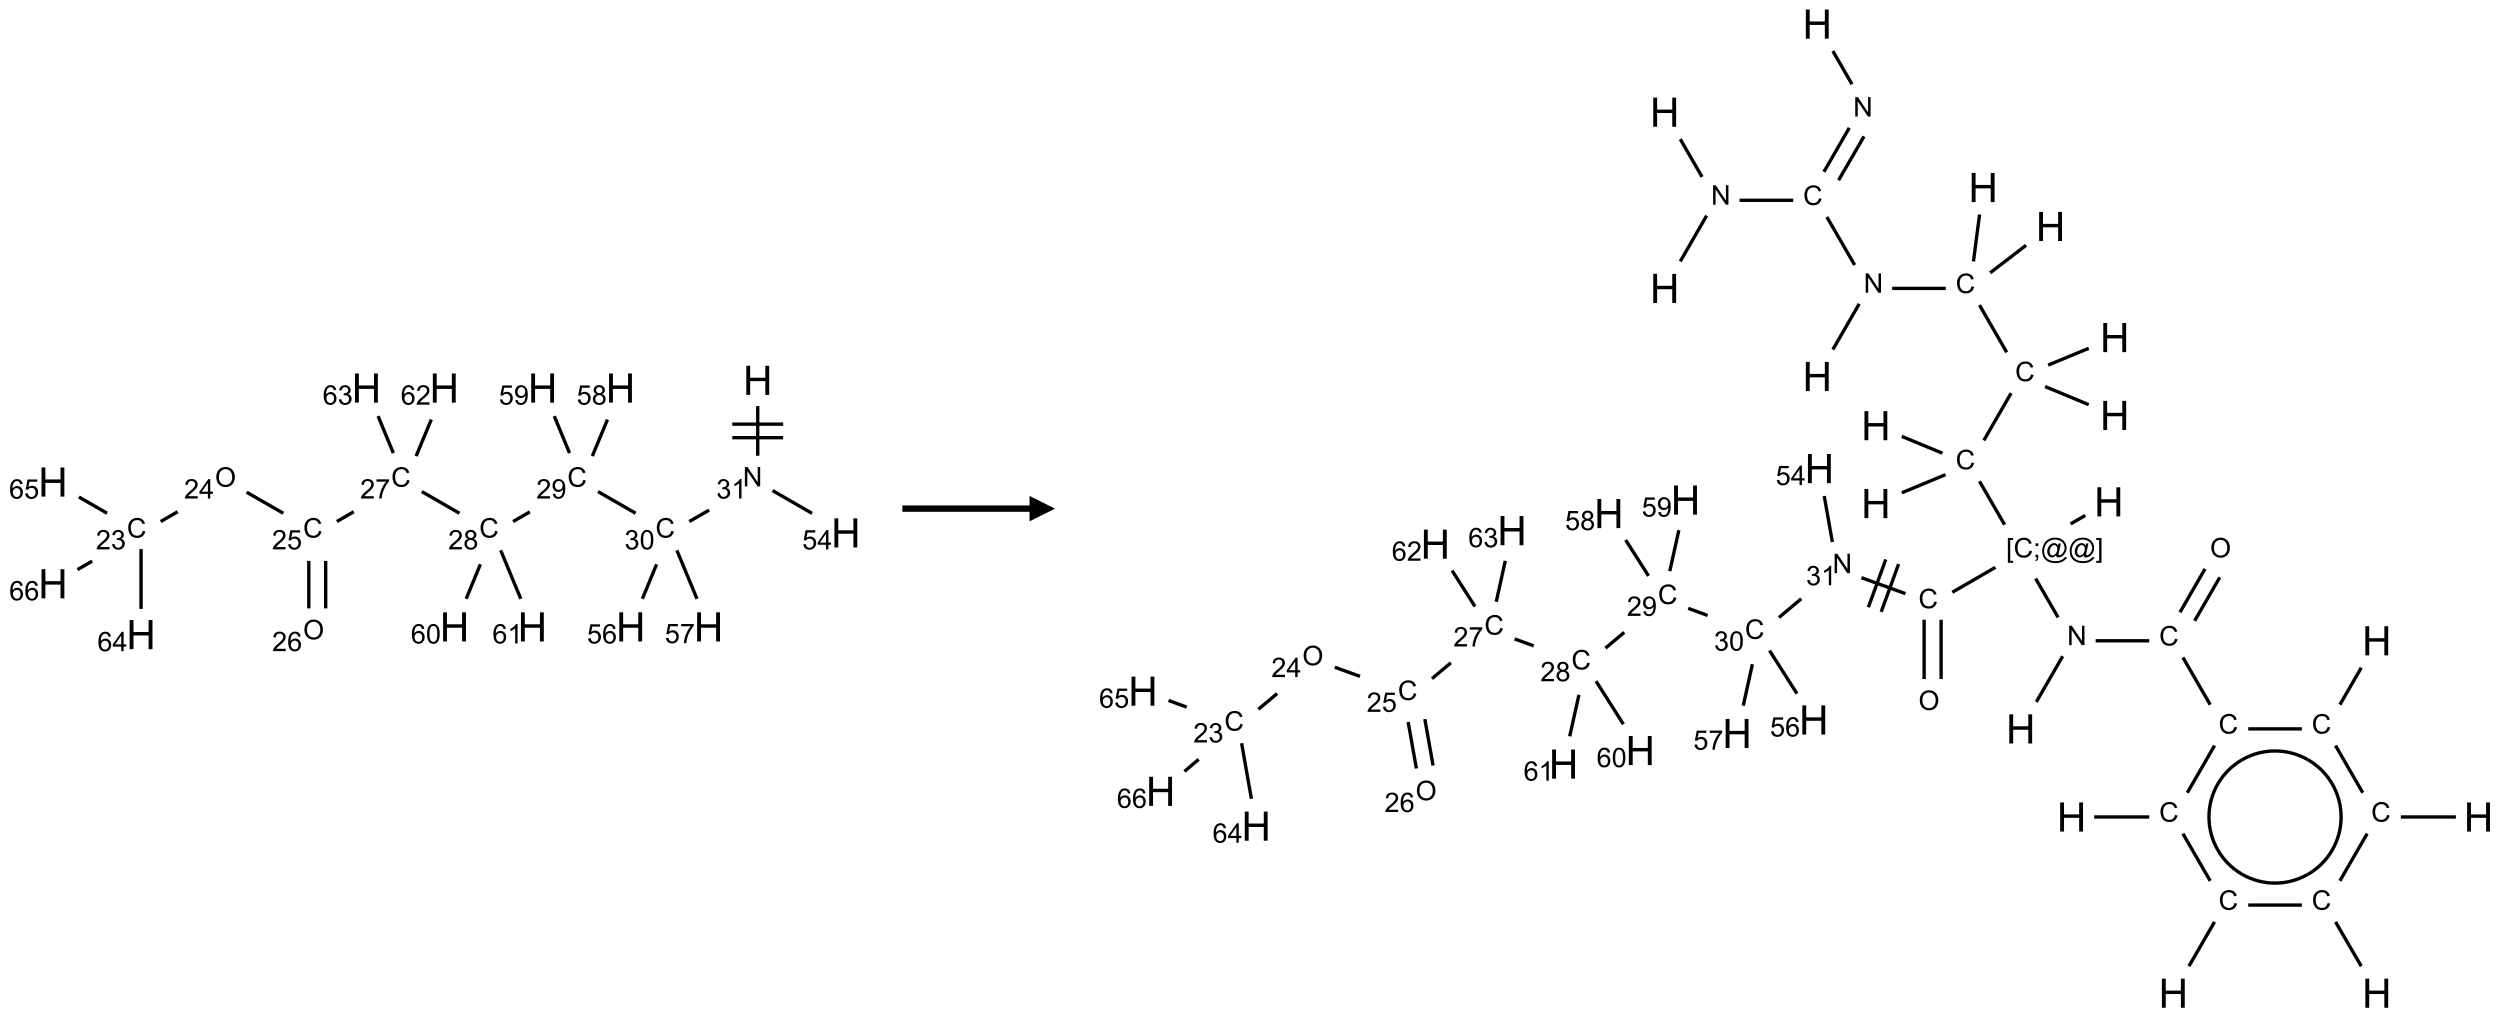 <?xml version="1.0" encoding="UTF-8"?>
<svg xmlns="http://www.w3.org/2000/svg" xmlns:xlink="http://www.w3.org/1999/xlink" width="983" height="400" viewBox="0 0 983 400">
<defs>
<g>
<g id="glyph-0-0">
<path d="M 2 0 L 2 -10 L 10 -10 L 10 0 Z M 2.25 -0.25 L 9.75 -0.25 L 9.75 -9.75 L 2.25 -9.75 Z M 2.25 -0.25 "/>
</g>
<g id="glyph-0-1">
<path d="M 1.281 0 L 1.281 -11.453 L 2.797 -11.453 L 2.797 -6.75 L 8.75 -6.75 L 8.75 -11.453 L 10.266 -11.453 L 10.266 0 L 8.75 0 L 8.75 -5.398 L 2.797 -5.398 L 2.797 0 Z M 1.281 0 "/>
</g>
<g id="glyph-1-0">
<path d="M 1.332 0 L 1.332 -6.668 L 6.668 -6.668 L 6.668 0 Z M 1.5 -0.168 L 6.5 -0.168 L 6.5 -6.5 L 1.5 -6.5 Z M 1.5 -0.168 "/>
</g>
<g id="glyph-1-1">
<path d="M 0.812 0 L 0.812 -7.637 L 1.848 -7.637 L 5.859 -1.641 L 5.859 -7.637 L 6.828 -7.637 L 6.828 0 L 5.793 0 L 1.781 -6 L 1.781 0 Z M 0.812 0 "/>
</g>
<g id="glyph-1-2">
<path d="M 0.449 -2.016 L 1.387 -2.141 C 1.492 -1.609 1.676 -1.227 1.934 -0.992 C 2.191 -0.758 2.508 -0.641 2.879 -0.641 C 3.32 -0.641 3.695 -0.793 3.996 -1.098 C 4.301 -1.402 4.453 -1.781 4.453 -2.234 C 4.453 -2.664 4.312 -3.02 4.031 -3.301 C 3.75 -3.578 3.391 -3.719 2.957 -3.719 C 2.781 -3.719 2.562 -3.684 2.297 -3.613 L 2.402 -4.438 C 2.465 -4.43 2.516 -4.426 2.551 -4.426 C 2.949 -4.426 3.312 -4.531 3.629 -4.738 C 3.949 -4.949 4.109 -5.27 4.109 -5.703 C 4.109 -6.047 3.992 -6.332 3.762 -6.559 C 3.527 -6.785 3.227 -6.895 2.859 -6.895 C 2.496 -6.895 2.191 -6.781 1.949 -6.551 C 1.707 -6.324 1.547 -5.98 1.48 -5.52 L 0.543 -5.688 C 0.656 -6.316 0.918 -6.805 1.324 -7.148 C 1.73 -7.492 2.234 -7.668 2.84 -7.668 C 3.254 -7.668 3.641 -7.578 3.988 -7.398 C 4.34 -7.219 4.609 -6.977 4.793 -6.668 C 4.98 -6.359 5.074 -6.031 5.074 -5.684 C 5.074 -5.352 4.984 -5.051 4.809 -4.781 C 4.629 -4.512 4.367 -4.297 4.02 -4.137 C 4.473 -4.031 4.824 -3.816 5.074 -3.488 C 5.324 -3.16 5.449 -2.75 5.449 -2.254 C 5.449 -1.59 5.203 -1.023 4.719 -0.559 C 4.234 -0.098 3.617 0.137 2.875 0.137 C 2.203 0.137 1.648 -0.062 1.207 -0.465 C 0.762 -0.863 0.512 -1.379 0.449 -2.016 Z M 0.449 -2.016 "/>
</g>
<g id="glyph-1-3">
<path d="M 3.973 0 L 3.035 0 L 3.035 -5.973 C 2.809 -5.758 2.516 -5.543 2.148 -5.328 C 1.781 -5.113 1.453 -4.953 1.16 -4.844 L 1.16 -5.75 C 1.684 -5.996 2.145 -6.297 2.535 -6.645 C 2.93 -6.996 3.207 -7.336 3.371 -7.668 L 3.973 -7.668 Z M 3.973 0 "/>
</g>
<g id="glyph-1-4">
<path d="M 6.27 -2.676 L 7.281 -2.422 C 7.07 -1.594 6.688 -0.961 6.137 -0.523 C 5.586 -0.086 4.914 0.129 4.121 0.129 C 3.297 0.129 2.629 -0.039 2.113 -0.371 C 1.598 -0.707 1.203 -1.191 0.934 -1.828 C 0.664 -2.465 0.531 -3.145 0.531 -3.875 C 0.531 -4.672 0.684 -5.363 0.988 -5.957 C 1.293 -6.547 1.723 -6.996 2.285 -7.305 C 2.844 -7.613 3.461 -7.766 4.137 -7.766 C 4.898 -7.766 5.543 -7.57 6.062 -7.184 C 6.582 -6.793 6.945 -6.246 7.152 -5.543 L 6.156 -5.309 C 5.98 -5.863 5.723 -6.266 5.387 -6.52 C 5.051 -6.773 4.625 -6.902 4.113 -6.902 C 3.527 -6.902 3.039 -6.762 2.645 -6.48 C 2.25 -6.199 1.973 -5.82 1.812 -5.348 C 1.652 -4.871 1.574 -4.383 1.574 -3.879 C 1.574 -3.23 1.668 -2.664 1.855 -2.18 C 2.047 -1.695 2.34 -1.332 2.738 -1.094 C 3.137 -0.855 3.57 -0.734 4.035 -0.734 C 4.602 -0.734 5.082 -0.898 5.473 -1.223 C 5.867 -1.551 6.133 -2.035 6.27 -2.676 Z M 6.27 -2.676 "/>
</g>
<g id="glyph-1-5">
<path d="M 0.441 -3.766 C 0.441 -4.668 0.535 -5.395 0.723 -5.945 C 0.906 -6.496 1.184 -6.922 1.551 -7.219 C 1.918 -7.516 2.375 -7.668 2.934 -7.668 C 3.344 -7.668 3.703 -7.586 4.012 -7.418 C 4.32 -7.254 4.574 -7.016 4.777 -6.707 C 4.977 -6.395 5.137 -6.016 5.25 -5.57 C 5.363 -5.125 5.422 -4.523 5.422 -3.766 C 5.422 -2.871 5.328 -2.148 5.145 -1.598 C 4.961 -1.047 4.688 -0.621 4.32 -0.32 C 3.953 -0.02 3.492 0.129 2.934 0.129 C 2.195 0.129 1.617 -0.133 1.199 -0.66 C 0.695 -1.297 0.441 -2.332 0.441 -3.766 Z M 1.406 -3.766 C 1.406 -2.512 1.555 -1.68 1.848 -1.262 C 2.141 -0.848 2.5 -0.641 2.934 -0.641 C 3.363 -0.641 3.727 -0.848 4.02 -1.266 C 4.312 -1.684 4.457 -2.516 4.457 -3.766 C 4.457 -5.023 4.312 -5.859 4.02 -6.27 C 3.727 -6.684 3.359 -6.891 2.922 -6.891 C 2.492 -6.891 2.148 -6.707 1.891 -6.344 C 1.566 -5.879 1.406 -5.02 1.406 -3.766 Z M 1.406 -3.766 "/>
</g>
<g id="glyph-1-6">
<path d="M 5.371 -0.902 L 5.371 0 L 0.324 0 C 0.316 -0.227 0.352 -0.441 0.434 -0.652 C 0.562 -0.996 0.766 -1.332 1.051 -1.668 C 1.332 -2 1.742 -2.387 2.277 -2.824 C 3.105 -3.504 3.668 -4.043 3.957 -4.441 C 4.25 -4.84 4.395 -5.215 4.395 -5.566 C 4.395 -5.938 4.262 -6.254 3.996 -6.508 C 3.73 -6.762 3.387 -6.891 2.957 -6.891 C 2.508 -6.891 2.145 -6.754 1.875 -6.484 C 1.605 -6.215 1.469 -5.84 1.465 -5.359 L 0.5 -5.457 C 0.566 -6.176 0.812 -6.727 1.246 -7.102 C 1.676 -7.477 2.254 -7.668 2.98 -7.668 C 3.711 -7.668 4.293 -7.465 4.719 -7.059 C 5.145 -6.652 5.359 -6.148 5.359 -5.547 C 5.359 -5.242 5.297 -4.941 5.172 -4.645 C 5.047 -4.352 4.84 -4.039 4.551 -3.715 C 4.262 -3.387 3.777 -2.938 3.105 -2.371 C 2.543 -1.898 2.18 -1.578 2.02 -1.41 C 1.859 -1.242 1.73 -1.07 1.625 -0.902 Z M 5.371 -0.902 "/>
</g>
<g id="glyph-1-7">
<path d="M 0.582 -1.766 L 1.484 -1.848 C 1.562 -1.426 1.707 -1.117 1.922 -0.926 C 2.137 -0.734 2.414 -0.641 2.75 -0.641 C 3.039 -0.641 3.289 -0.707 3.508 -0.84 C 3.727 -0.973 3.902 -1.148 4.043 -1.367 C 4.18 -1.586 4.297 -1.887 4.391 -2.262 C 4.484 -2.637 4.531 -3.016 4.531 -3.406 C 4.531 -3.449 4.531 -3.512 4.527 -3.594 C 4.34 -3.297 4.082 -3.055 3.758 -2.867 C 3.434 -2.68 3.082 -2.59 2.703 -2.59 C 2.07 -2.59 1.535 -2.816 1.098 -3.277 C 0.66 -3.734 0.441 -4.34 0.441 -5.09 C 0.441 -5.863 0.672 -6.484 1.129 -6.957 C 1.586 -7.43 2.156 -7.668 2.844 -7.668 C 3.34 -7.668 3.793 -7.531 4.207 -7.266 C 4.617 -7 4.93 -6.617 5.145 -6.121 C 5.355 -5.629 5.465 -4.91 5.465 -3.973 C 5.465 -2.996 5.359 -2.223 5.145 -1.645 C 4.934 -1.066 4.617 -0.625 4.199 -0.324 C 3.781 -0.02 3.293 0.129 2.73 0.129 C 2.133 0.129 1.645 -0.035 1.266 -0.367 C 0.887 -0.699 0.66 -1.164 0.582 -1.766 Z M 4.422 -5.137 C 4.422 -5.676 4.277 -6.102 3.992 -6.418 C 3.707 -6.734 3.359 -6.891 2.957 -6.891 C 2.543 -6.891 2.18 -6.719 1.871 -6.379 C 1.562 -6.039 1.406 -5.598 1.406 -5.059 C 1.406 -4.57 1.555 -4.176 1.848 -3.871 C 2.141 -3.566 2.5 -3.418 2.934 -3.418 C 3.367 -3.418 3.723 -3.57 4.004 -3.871 C 4.281 -4.176 4.422 -4.598 4.422 -5.137 Z M 4.422 -5.137 "/>
</g>
<g id="glyph-1-8">
<path d="M 1.887 -4.141 C 1.496 -4.281 1.207 -4.484 1.02 -4.75 C 0.832 -5.016 0.738 -5.328 0.738 -5.699 C 0.738 -6.254 0.938 -6.719 1.34 -7.098 C 1.738 -7.477 2.27 -7.668 2.934 -7.668 C 3.598 -7.668 4.137 -7.473 4.543 -7.086 C 4.949 -6.699 5.152 -6.227 5.152 -5.672 C 5.152 -5.316 5.059 -5.008 4.871 -4.746 C 4.688 -4.484 4.406 -4.281 4.027 -4.141 C 4.496 -3.988 4.852 -3.742 5.098 -3.402 C 5.34 -3.062 5.465 -2.656 5.465 -2.184 C 5.465 -1.531 5.234 -0.98 4.77 -0.535 C 4.309 -0.09 3.703 0.129 2.949 0.129 C 2.195 0.129 1.586 -0.094 1.125 -0.539 C 0.664 -0.984 0.434 -1.543 0.434 -2.207 C 0.434 -2.703 0.559 -3.121 0.809 -3.457 C 1.062 -3.793 1.422 -4.02 1.887 -4.141 Z M 1.699 -5.73 C 1.699 -5.367 1.812 -5.074 2.047 -4.844 C 2.281 -4.613 2.582 -4.5 2.953 -4.5 C 3.312 -4.5 3.609 -4.613 3.84 -4.84 C 4.07 -5.066 4.188 -5.348 4.188 -5.676 C 4.188 -6.02 4.07 -6.309 3.832 -6.543 C 3.594 -6.777 3.297 -6.895 2.941 -6.895 C 2.586 -6.895 2.289 -6.781 2.051 -6.551 C 1.816 -6.324 1.699 -6.047 1.699 -5.73 Z M 1.395 -2.203 C 1.395 -1.938 1.461 -1.676 1.586 -1.426 C 1.711 -1.176 1.902 -0.984 2.152 -0.848 C 2.402 -0.711 2.672 -0.641 2.957 -0.641 C 3.406 -0.641 3.777 -0.785 4.066 -1.074 C 4.359 -1.363 4.504 -1.727 4.504 -2.172 C 4.504 -2.625 4.355 -2.996 4.055 -3.293 C 3.754 -3.586 3.379 -3.734 2.926 -3.734 C 2.484 -3.734 2.121 -3.59 1.832 -3.297 C 1.543 -3.004 1.395 -2.641 1.395 -2.203 Z M 1.395 -2.203 "/>
</g>
<g id="glyph-1-9">
<path d="M 0.504 -6.637 L 0.504 -7.535 L 5.449 -7.535 L 5.449 -6.809 C 4.961 -6.289 4.48 -5.602 4.004 -4.746 C 3.527 -3.887 3.156 -3.004 2.895 -2.098 C 2.707 -1.461 2.59 -0.762 2.535 0 L 1.574 0 C 1.582 -0.602 1.703 -1.328 1.926 -2.176 C 2.152 -3.027 2.477 -3.848 2.898 -4.637 C 3.32 -5.426 3.77 -6.094 4.246 -6.637 Z M 0.504 -6.637 "/>
</g>
<g id="glyph-1-10">
<path d="M 0.441 -2 L 1.426 -2.082 C 1.5 -1.605 1.668 -1.242 1.934 -1.004 C 2.199 -0.762 2.52 -0.641 2.895 -0.641 C 3.348 -0.641 3.73 -0.812 4.043 -1.152 C 4.355 -1.492 4.512 -1.941 4.512 -2.504 C 4.512 -3.039 4.359 -3.461 4.059 -3.77 C 3.758 -4.078 3.367 -4.234 2.879 -4.234 C 2.578 -4.234 2.305 -4.164 2.062 -4.027 C 1.82 -3.891 1.629 -3.715 1.488 -3.496 L 0.609 -3.609 L 1.348 -7.531 L 5.145 -7.531 L 5.145 -6.637 L 2.098 -6.637 L 1.688 -4.582 C 2.145 -4.902 2.625 -5.062 3.129 -5.062 C 3.797 -5.062 4.359 -4.832 4.816 -4.371 C 5.277 -3.91 5.504 -3.312 5.504 -2.59 C 5.504 -1.898 5.305 -1.301 4.902 -0.797 C 4.41 -0.18 3.742 0.129 2.895 0.129 C 2.199 0.129 1.633 -0.062 1.195 -0.453 C 0.758 -0.844 0.504 -1.359 0.441 -2 Z M 0.441 -2 "/>
</g>
<g id="glyph-1-11">
<path d="M 0.516 -3.719 C 0.516 -4.984 0.855 -5.977 1.535 -6.695 C 2.215 -7.414 3.094 -7.77 4.172 -7.77 C 4.875 -7.77 5.512 -7.602 6.078 -7.266 C 6.645 -6.93 7.074 -6.461 7.371 -5.855 C 7.668 -5.254 7.816 -4.57 7.816 -3.809 C 7.816 -3.035 7.66 -2.34 7.348 -1.73 C 7.035 -1.117 6.594 -0.656 6.02 -0.34 C 5.449 -0.027 4.828 0.129 4.168 0.129 C 3.449 0.129 2.805 -0.043 2.238 -0.391 C 1.672 -0.738 1.246 -1.211 0.953 -1.812 C 0.66 -2.414 0.516 -3.047 0.516 -3.719 Z M 1.559 -3.703 C 1.559 -2.781 1.805 -2.059 2.301 -1.527 C 2.793 -1 3.414 -0.734 4.16 -0.734 C 4.922 -0.734 5.547 -1 6.039 -1.535 C 6.531 -2.07 6.777 -2.828 6.777 -3.812 C 6.777 -4.434 6.672 -4.977 6.461 -5.441 C 6.25 -5.902 5.945 -6.262 5.539 -6.52 C 5.133 -6.773 4.68 -6.902 4.176 -6.902 C 3.461 -6.902 2.848 -6.656 2.332 -6.164 C 1.816 -5.672 1.559 -4.852 1.559 -3.703 Z M 1.559 -3.703 "/>
</g>
<g id="glyph-1-12">
<path d="M 3.449 0 L 3.449 -1.828 L 0.137 -1.828 L 0.137 -2.688 L 3.621 -7.637 L 4.387 -7.637 L 4.387 -2.688 L 5.418 -2.688 L 5.418 -1.828 L 4.387 -1.828 L 4.387 0 Z M 3.449 -2.688 L 3.449 -6.129 L 1.059 -2.688 Z M 3.449 -2.688 "/>
</g>
<g id="glyph-1-13">
<path d="M 5.309 -5.766 L 4.375 -5.691 C 4.293 -6.059 4.172 -6.328 4.02 -6.496 C 3.766 -6.762 3.453 -6.895 3.082 -6.895 C 2.785 -6.895 2.523 -6.812 2.297 -6.645 C 2 -6.43 1.77 -6.117 1.598 -5.703 C 1.43 -5.289 1.34 -4.703 1.332 -3.938 C 1.559 -4.281 1.836 -4.535 2.16 -4.703 C 2.488 -4.871 2.828 -4.953 3.188 -4.953 C 3.812 -4.953 4.344 -4.723 4.785 -4.262 C 5.223 -3.801 5.441 -3.207 5.441 -2.48 C 5.441 -2 5.34 -1.555 5.133 -1.145 C 4.926 -0.73 4.641 -0.418 4.281 -0.199 C 3.922 0.02 3.512 0.129 3.051 0.129 C 2.27 0.129 1.633 -0.156 1.141 -0.73 C 0.648 -1.305 0.402 -2.254 0.402 -3.574 C 0.402 -5.051 0.672 -6.121 1.219 -6.793 C 1.695 -7.375 2.336 -7.668 3.141 -7.668 C 3.742 -7.668 4.234 -7.5 4.617 -7.16 C 5 -6.824 5.23 -6.359 5.309 -5.766 Z M 1.48 -2.473 C 1.48 -2.152 1.547 -1.844 1.684 -1.547 C 1.82 -1.25 2.016 -1.027 2.262 -0.871 C 2.508 -0.719 2.766 -0.641 3.035 -0.641 C 3.434 -0.641 3.773 -0.801 4.059 -1.121 C 4.344 -1.441 4.484 -1.875 4.484 -2.422 C 4.484 -2.949 4.344 -3.367 4.062 -3.668 C 3.781 -3.973 3.426 -4.125 3 -4.125 C 2.578 -4.125 2.219 -3.973 1.922 -3.668 C 1.625 -3.363 1.48 -2.969 1.48 -2.473 Z M 1.48 -2.473 "/>
</g>
<g id="glyph-1-14">
<path d="M 0.723 2.121 L 0.723 -7.637 L 2.793 -7.637 L 2.793 -6.859 L 1.66 -6.859 L 1.66 1.344 L 2.793 1.344 L 2.793 2.121 Z M 0.723 2.121 "/>
</g>
<g id="glyph-1-15">
<path d="M 0.949 -4.465 L 0.949 -5.531 L 2.016 -5.531 L 2.016 -4.465 Z M 0.949 0 L 0.949 -1.066 L 2.016 -1.066 L 2.016 0 C 2.016 0.391 1.945 0.711 1.809 0.949 C 1.668 1.191 1.449 1.379 1.145 1.512 L 0.887 1.109 C 1.082 1.023 1.23 0.895 1.324 0.727 C 1.418 0.559 1.469 0.316 1.48 0 Z M 0.949 0 "/>
</g>
<g id="glyph-1-16">
<path d="M 6.047 -0.848 C 5.82 -0.59 5.57 -0.379 5.289 -0.223 C 5.008 -0.062 4.73 0.016 4.449 0.016 C 4.141 0.016 3.84 -0.074 3.547 -0.254 C 3.254 -0.434 3.02 -0.715 2.836 -1.09 C 2.652 -1.465 2.562 -1.875 2.562 -2.324 C 2.562 -2.875 2.703 -3.43 2.988 -3.98 C 3.27 -4.535 3.621 -4.953 4.043 -5.23 C 4.461 -5.508 4.871 -5.645 5.266 -5.645 C 5.566 -5.645 5.855 -5.566 6.129 -5.41 C 6.402 -5.25 6.641 -5.012 6.84 -4.688 L 7.016 -5.496 L 7.949 -5.496 L 7.199 -2 C 7.094 -1.516 7.043 -1.246 7.043 -1.191 C 7.043 -1.098 7.078 -1.02 7.148 -0.949 C 7.219 -0.883 7.305 -0.848 7.406 -0.848 C 7.59 -0.848 7.832 -0.953 8.129 -1.168 C 8.527 -1.445 8.84 -1.816 9.07 -2.285 C 9.301 -2.75 9.418 -3.234 9.418 -3.73 C 9.418 -4.309 9.27 -4.852 8.973 -5.355 C 8.676 -5.859 8.23 -6.262 7.645 -6.562 C 7.055 -6.863 6.406 -7.016 5.691 -7.016 C 4.879 -7.016 4.137 -6.824 3.465 -6.445 C 2.793 -6.066 2.273 -5.52 1.902 -4.809 C 1.535 -4.098 1.348 -3.34 1.348 -2.527 C 1.348 -1.676 1.535 -0.941 1.902 -0.328 C 2.273 0.285 2.809 0.742 3.508 1.035 C 4.207 1.328 4.984 1.473 5.832 1.473 C 6.742 1.473 7.504 1.32 8.121 1.016 C 8.734 0.711 9.195 0.34 9.5 -0.098 L 10.441 -0.098 C 10.266 0.266 9.961 0.637 9.531 1.016 C 9.102 1.395 8.59 1.695 7.996 1.914 C 7.402 2.133 6.688 2.246 5.848 2.246 C 5.078 2.246 4.367 2.145 3.715 1.949 C 3.066 1.75 2.512 1.453 2.051 1.055 C 1.594 0.656 1.25 0.199 1.016 -0.316 C 0.723 -0.973 0.578 -1.684 0.578 -2.441 C 0.578 -3.289 0.75 -4.098 1.098 -4.863 C 1.523 -5.805 2.125 -6.527 2.902 -7.027 C 3.684 -7.527 4.629 -7.777 5.738 -7.777 C 6.602 -7.777 7.375 -7.602 8.059 -7.246 C 8.746 -6.895 9.285 -6.371 9.684 -5.672 C 10.02 -5.07 10.188 -4.418 10.188 -3.715 C 10.188 -2.707 9.832 -1.812 9.125 -1.031 C 8.492 -0.328 7.801 0.02 7.051 0.02 C 6.812 0.02 6.617 -0.016 6.473 -0.09 C 6.324 -0.16 6.215 -0.266 6.145 -0.402 C 6.102 -0.488 6.066 -0.637 6.047 -0.848 Z M 3.527 -2.262 C 3.527 -1.785 3.641 -1.414 3.863 -1.152 C 4.09 -0.887 4.348 -0.754 4.641 -0.754 C 4.836 -0.754 5.039 -0.812 5.254 -0.93 C 5.469 -1.047 5.676 -1.219 5.871 -1.449 C 6.066 -1.676 6.23 -1.969 6.355 -2.32 C 6.48 -2.672 6.543 -3.027 6.543 -3.379 C 6.543 -3.852 6.426 -4.219 6.191 -4.48 C 5.957 -4.738 5.672 -4.871 5.332 -4.871 C 5.109 -4.871 4.902 -4.812 4.707 -4.699 C 4.512 -4.586 4.32 -4.406 4.137 -4.156 C 3.953 -3.906 3.805 -3.602 3.691 -3.246 C 3.582 -2.887 3.527 -2.559 3.527 -2.262 Z M 3.527 -2.262 "/>
</g>
<g id="glyph-1-17">
<path d="M 2.27 2.121 L 0.203 2.121 L 0.203 1.344 L 1.332 1.344 L 1.332 -6.859 L 0.203 -6.859 L 0.203 -7.637 L 2.27 -7.637 Z M 2.27 2.121 "/>
</g>
</g>
</defs>
<path fill="none" stroke-width="0.033" stroke-linecap="butt" stroke-linejoin="miter" stroke="rgb(0%, 0%, 0%)" stroke-opacity="1" stroke-miterlimit="10" d="M 6.928 0.253 L 6.928 0.742 " transform="matrix(40, 0, 0, 40, 20.818, 149.539)"/>
<path fill="none" stroke-width="0.033" stroke-linecap="butt" stroke-linejoin="miter" stroke="rgb(0%, 0%, 0%)" stroke-opacity="1" stroke-miterlimit="10" d="M 6.678 0.564 L 7.178 0.564 " transform="matrix(40, 0, 0, 40, 20.818, 149.539)"/>
<path fill="none" stroke-width="0.033" stroke-linecap="butt" stroke-linejoin="miter" stroke="rgb(0%, 0%, 0%)" stroke-opacity="1" stroke-miterlimit="10" d="M 6.678 0.431 L 7.178 0.431 " transform="matrix(40, 0, 0, 40, 20.818, 149.539)"/>
<path fill="none" stroke-width="0.033" stroke-linecap="butt" stroke-linejoin="miter" stroke="rgb(0%, 0%, 0%)" stroke-opacity="1" stroke-miterlimit="10" d="M 6.45 1.276 L 6.255 1.388 " transform="matrix(40, 0, 0, 40, 20.818, 149.539)"/>
<path fill="none" stroke-width="0.033" stroke-linecap="butt" stroke-linejoin="miter" stroke="rgb(0%, 0%, 0%)" stroke-opacity="1" stroke-miterlimit="10" d="M 5.728 1.307 L 5.358 1.094 " transform="matrix(40, 0, 0, 40, 20.818, 149.539)"/>
<path fill="none" stroke-width="0.033" stroke-linecap="butt" stroke-linejoin="miter" stroke="rgb(0%, 0%, 0%)" stroke-opacity="1" stroke-miterlimit="10" d="M 4.688 1.293 L 4.523 1.388 " transform="matrix(40, 0, 0, 40, 20.818, 149.539)"/>
<path fill="none" stroke-width="0.033" stroke-linecap="butt" stroke-linejoin="miter" stroke="rgb(0%, 0%, 0%)" stroke-opacity="1" stroke-miterlimit="10" d="M 3.996 1.307 L 3.626 1.094 " transform="matrix(40, 0, 0, 40, 20.818, 149.539)"/>
<path fill="none" stroke-width="0.033" stroke-linecap="butt" stroke-linejoin="miter" stroke="rgb(0%, 0%, 0%)" stroke-opacity="1" stroke-miterlimit="10" d="M 2.957 1.292 L 2.791 1.388 " transform="matrix(40, 0, 0, 40, 20.818, 149.539)"/>
<path fill="none" stroke-width="0.033" stroke-linecap="butt" stroke-linejoin="miter" stroke="rgb(0%, 0%, 0%)" stroke-opacity="1" stroke-miterlimit="10" d="M 2.264 1.307 L 1.904 1.1 " transform="matrix(40, 0, 0, 40, 20.818, 149.539)"/>
<path fill="none" stroke-width="0.033" stroke-linecap="butt" stroke-linejoin="miter" stroke="rgb(0%, 0%, 0%)" stroke-opacity="1" stroke-miterlimit="10" d="M 1.226 1.292 L 1.059 1.388 " transform="matrix(40, 0, 0, 40, 20.818, 149.539)"/>
<path fill="none" stroke-width="0.033" stroke-linecap="butt" stroke-linejoin="miter" stroke="rgb(0%, 0%, 0%)" stroke-opacity="1" stroke-miterlimit="10" d="M 0.866 1.659 L 0.866 2.247 " transform="matrix(40, 0, 0, 40, 20.818, 149.539)"/>
<path fill="none" stroke-width="0.033" stroke-linecap="butt" stroke-linejoin="miter" stroke="rgb(0%, 0%, 0%)" stroke-opacity="1" stroke-miterlimit="10" d="M 0.532 1.307 L 0.255 1.147 " transform="matrix(40, 0, 0, 40, 20.818, 149.539)"/>
<path fill="none" stroke-width="0.033" stroke-linecap="butt" stroke-linejoin="miter" stroke="rgb(0%, 0%, 0%)" stroke-opacity="1" stroke-miterlimit="10" d="M 0.386 1.777 L 0.241 1.861 " transform="matrix(40, 0, 0, 40, 20.818, 149.539)"/>
<path fill="none" stroke-width="0.033" stroke-linecap="butt" stroke-linejoin="miter" stroke="rgb(0%, 0%, 0%)" stroke-opacity="1" stroke-miterlimit="10" d="M 2.515 1.775 L 2.515 2.242 " transform="matrix(40, 0, 0, 40, 20.818, 149.539)"/>
<path fill="none" stroke-width="0.033" stroke-linecap="butt" stroke-linejoin="miter" stroke="rgb(0%, 0%, 0%)" stroke-opacity="1" stroke-miterlimit="10" d="M 2.681 1.775 L 2.681 2.242 " transform="matrix(40, 0, 0, 40, 20.818, 149.539)"/>
<path fill="none" stroke-width="0.033" stroke-linecap="butt" stroke-linejoin="miter" stroke="rgb(0%, 0%, 0%)" stroke-opacity="1" stroke-miterlimit="10" d="M 3.57 0.745 L 3.719 0.386 " transform="matrix(40, 0, 0, 40, 20.818, 149.539)"/>
<path fill="none" stroke-width="0.033" stroke-linecap="butt" stroke-linejoin="miter" stroke="rgb(0%, 0%, 0%)" stroke-opacity="1" stroke-miterlimit="10" d="M 3.346 0.715 L 3.196 0.352 " transform="matrix(40, 0, 0, 40, 20.818, 149.539)"/>
<path fill="none" stroke-width="0.033" stroke-linecap="butt" stroke-linejoin="miter" stroke="rgb(0%, 0%, 0%)" stroke-opacity="1" stroke-miterlimit="10" d="M 4.202 1.808 L 4.062 2.148 " transform="matrix(40, 0, 0, 40, 20.818, 149.539)"/>
<path fill="none" stroke-width="0.033" stroke-linecap="butt" stroke-linejoin="miter" stroke="rgb(0%, 0%, 0%)" stroke-opacity="1" stroke-miterlimit="10" d="M 4.401 1.671 L 4.599 2.148 " transform="matrix(40, 0, 0, 40, 20.818, 149.539)"/>
<path fill="none" stroke-width="0.033" stroke-linecap="butt" stroke-linejoin="miter" stroke="rgb(0%, 0%, 0%)" stroke-opacity="1" stroke-miterlimit="10" d="M 5.302 0.745 L 5.451 0.386 " transform="matrix(40, 0, 0, 40, 20.818, 149.539)"/>
<path fill="none" stroke-width="0.033" stroke-linecap="butt" stroke-linejoin="miter" stroke="rgb(0%, 0%, 0%)" stroke-opacity="1" stroke-miterlimit="10" d="M 5.078 0.715 L 4.928 0.352 " transform="matrix(40, 0, 0, 40, 20.818, 149.539)"/>
<path fill="none" stroke-width="0.033" stroke-linecap="butt" stroke-linejoin="miter" stroke="rgb(0%, 0%, 0%)" stroke-opacity="1" stroke-miterlimit="10" d="M 5.934 1.809 L 5.794 2.148 " transform="matrix(40, 0, 0, 40, 20.818, 149.539)"/>
<path fill="none" stroke-width="0.033" stroke-linecap="butt" stroke-linejoin="miter" stroke="rgb(0%, 0%, 0%)" stroke-opacity="1" stroke-miterlimit="10" d="M 6.133 1.671 L 6.331 2.148 " transform="matrix(40, 0, 0, 40, 20.818, 149.539)"/>
<path fill="none" stroke-width="0.033" stroke-linecap="butt" stroke-linejoin="miter" stroke="rgb(0%, 0%, 0%)" stroke-opacity="1" stroke-miterlimit="10" d="M 7.074 1.084 L 7.462 1.308 " transform="matrix(40, 0, 0, 40, 20.818, 149.539)"/>
<g fill="rgb(0%, 0%, 0%)" fill-opacity="1">
<use xlink:href="#glyph-0-1" x="292.176" y="155.266"/>
</g>
<g fill="rgb(0%, 0%, 0%)" fill-opacity="1">
<use xlink:href="#glyph-1-1" x="292.074" y="191.25"/>
</g>
<g fill="rgb(0%, 0%, 0%)" fill-opacity="1">
<use xlink:href="#glyph-1-2" x="281.645" y="196.02"/>
<use xlink:href="#glyph-1-3" x="287.577" y="196.02"/>
</g>
<g fill="rgb(0%, 0%, 0%)" fill-opacity="1">
<use xlink:href="#glyph-1-4" x="257.711" y="211.383"/>
</g>
<g fill="rgb(0%, 0%, 0%)" fill-opacity="1">
<use xlink:href="#glyph-1-2" x="245.555" y="216.02"/>
<use xlink:href="#glyph-1-5" x="251.487" y="216.02"/>
</g>
<g fill="rgb(0%, 0%, 0%)" fill-opacity="1">
<use xlink:href="#glyph-1-4" x="223.07" y="191.383"/>
</g>
<g fill="rgb(0%, 0%, 0%)" fill-opacity="1">
<use xlink:href="#glyph-1-6" x="210.875" y="196.02"/>
<use xlink:href="#glyph-1-7" x="216.807" y="196.02"/>
</g>
<g fill="rgb(0%, 0%, 0%)" fill-opacity="1">
<use xlink:href="#glyph-1-4" x="188.43" y="211.383"/>
</g>
<g fill="rgb(0%, 0%, 0%)" fill-opacity="1">
<use xlink:href="#glyph-1-6" x="176.234" y="216.02"/>
<use xlink:href="#glyph-1-8" x="182.167" y="216.02"/>
</g>
<g fill="rgb(0%, 0%, 0%)" fill-opacity="1">
<use xlink:href="#glyph-1-4" x="153.789" y="191.383"/>
</g>
<g fill="rgb(0%, 0%, 0%)" fill-opacity="1">
<use xlink:href="#glyph-1-6" x="141.609" y="196.02"/>
<use xlink:href="#glyph-1-9" x="147.542" y="196.02"/>
</g>
<g fill="rgb(0%, 0%, 0%)" fill-opacity="1">
<use xlink:href="#glyph-1-4" x="119.148" y="211.383"/>
</g>
<g fill="rgb(0%, 0%, 0%)" fill-opacity="1">
<use xlink:href="#glyph-1-6" x="106.91" y="216.02"/>
<use xlink:href="#glyph-1-10" x="112.842" y="216.02"/>
</g>
<g fill="rgb(0%, 0%, 0%)" fill-opacity="1">
<use xlink:href="#glyph-1-11" x="84.523" y="191.387"/>
</g>
<g fill="rgb(0%, 0%, 0%)" fill-opacity="1">
<use xlink:href="#glyph-1-6" x="72.355" y="196.02"/>
<use xlink:href="#glyph-1-12" x="78.288" y="196.02"/>
</g>
<g fill="rgb(0%, 0%, 0%)" fill-opacity="1">
<use xlink:href="#glyph-1-4" x="49.867" y="211.383"/>
</g>
<g fill="rgb(0%, 0%, 0%)" fill-opacity="1">
<use xlink:href="#glyph-1-6" x="37.684" y="216.02"/>
<use xlink:href="#glyph-1-2" x="43.616" y="216.02"/>
</g>
<g fill="rgb(0%, 0%, 0%)" fill-opacity="1">
<use xlink:href="#glyph-0-1" x="49.688" y="255.266"/>
</g>
<g fill="rgb(0%, 0%, 0%)" fill-opacity="1">
<use xlink:href="#glyph-1-13" x="38.285" y="256.059"/>
<use xlink:href="#glyph-1-12" x="44.217" y="256.059"/>
</g>
<g fill="rgb(0%, 0%, 0%)" fill-opacity="1">
<use xlink:href="#glyph-0-1" x="15.047" y="195.266"/>
</g>
<g fill="rgb(0%, 0%, 0%)" fill-opacity="1">
<use xlink:href="#glyph-1-13" x="3.555" y="196.059"/>
<use xlink:href="#glyph-1-10" x="9.487" y="196.059"/>
</g>
<g fill="rgb(0%, 0%, 0%)" fill-opacity="1">
<use xlink:href="#glyph-0-1" x="15.047" y="235.266"/>
</g>
<g fill="rgb(0%, 0%, 0%)" fill-opacity="1">
<use xlink:href="#glyph-1-13" x="3.617" y="236.059"/>
<use xlink:href="#glyph-1-13" x="9.549" y="236.059"/>
</g>
<g fill="rgb(0%, 0%, 0%)" fill-opacity="1">
<use xlink:href="#glyph-1-11" x="119.164" y="251.387"/>
</g>
<g fill="rgb(0%, 0%, 0%)" fill-opacity="1">
<use xlink:href="#glyph-1-6" x="106.973" y="256.02"/>
<use xlink:href="#glyph-1-13" x="112.905" y="256.02"/>
</g>
<g fill="rgb(0%, 0%, 0%)" fill-opacity="1">
<use xlink:href="#glyph-0-1" x="168.918" y="158.312"/>
</g>
<g fill="rgb(0%, 0%, 0%)" fill-opacity="1">
<use xlink:href="#glyph-1-13" x="157.562" y="159.105"/>
<use xlink:href="#glyph-1-6" x="163.495" y="159.105"/>
</g>
<g fill="rgb(0%, 0%, 0%)" fill-opacity="1">
<use xlink:href="#glyph-0-1" x="138.301" y="158.312"/>
</g>
<g fill="rgb(0%, 0%, 0%)" fill-opacity="1">
<use xlink:href="#glyph-1-13" x="126.867" y="159.105"/>
<use xlink:href="#glyph-1-2" x="132.799" y="159.105"/>
</g>
<g fill="rgb(0%, 0%, 0%)" fill-opacity="1">
<use xlink:href="#glyph-0-1" x="172.945" y="252.223"/>
</g>
<g fill="rgb(0%, 0%, 0%)" fill-opacity="1">
<use xlink:href="#glyph-1-13" x="161.535" y="253.016"/>
<use xlink:href="#glyph-1-5" x="167.467" y="253.016"/>
</g>
<g fill="rgb(0%, 0%, 0%)" fill-opacity="1">
<use xlink:href="#glyph-0-1" x="203.559" y="252.223"/>
</g>
<g fill="rgb(0%, 0%, 0%)" fill-opacity="1">
<use xlink:href="#glyph-1-13" x="193.598" y="253.016"/>
<use xlink:href="#glyph-1-3" x="199.53" y="253.016"/>
</g>
<g fill="rgb(0%, 0%, 0%)" fill-opacity="1">
<use xlink:href="#glyph-0-1" x="238.199" y="158.312"/>
</g>
<g fill="rgb(0%, 0%, 0%)" fill-opacity="1">
<use xlink:href="#glyph-1-10" x="226.75" y="159.105"/>
<use xlink:href="#glyph-1-8" x="232.682" y="159.105"/>
</g>
<g fill="rgb(0%, 0%, 0%)" fill-opacity="1">
<use xlink:href="#glyph-0-1" x="207.586" y="158.312"/>
</g>
<g fill="rgb(0%, 0%, 0%)" fill-opacity="1">
<use xlink:href="#glyph-1-10" x="196.133" y="159.105"/>
<use xlink:href="#glyph-1-7" x="202.065" y="159.105"/>
</g>
<g fill="rgb(0%, 0%, 0%)" fill-opacity="1">
<use xlink:href="#glyph-0-1" x="242.227" y="252.223"/>
</g>
<g fill="rgb(0%, 0%, 0%)" fill-opacity="1">
<use xlink:href="#glyph-1-10" x="230.797" y="253.016"/>
<use xlink:href="#glyph-1-13" x="236.729" y="253.016"/>
</g>
<g fill="rgb(0%, 0%, 0%)" fill-opacity="1">
<use xlink:href="#glyph-0-1" x="272.84" y="252.223"/>
</g>
<g fill="rgb(0%, 0%, 0%)" fill-opacity="1">
<use xlink:href="#glyph-1-10" x="261.406" y="252.887"/>
<use xlink:href="#glyph-1-9" x="267.339" y="252.887"/>
</g>
<g fill="rgb(0%, 0%, 0%)" fill-opacity="1">
<use xlink:href="#glyph-0-1" x="326.816" y="215.266"/>
</g>
<g fill="rgb(0%, 0%, 0%)" fill-opacity="1">
<use xlink:href="#glyph-1-10" x="315.41" y="216.027"/>
<use xlink:href="#glyph-1-12" x="321.342" y="216.027"/>
</g>
<path fill-rule="nonzero" fill="rgb(0%, 0%, 0%)" fill-opacity="1" d="M 354.812 201.25 L 404.812 201.25 L 404.812 205 L 414.812 200 L 404.812 195 L 404.812 198.75 L 354.812 198.75 "/>
<path fill="none" stroke-width="0.033" stroke-linecap="butt" stroke-linejoin="miter" stroke="rgb(0%, 0%, 0%)" stroke-opacity="1" stroke-miterlimit="10" d="M 6.782 0.265 L 6.97 0.591 " transform="matrix(40, 0, 0, 40, 449.404, 9.477)"/>
<path fill="none" stroke-width="0.033" stroke-linecap="butt" stroke-linejoin="miter" stroke="rgb(0%, 0%, 0%)" stroke-opacity="1" stroke-miterlimit="10" d="M 6.943 1.02 L 6.694 1.452 " transform="matrix(40, 0, 0, 40, 449.404, 9.477)"/>
<path fill="none" stroke-width="0.033" stroke-linecap="butt" stroke-linejoin="miter" stroke="rgb(0%, 0%, 0%)" stroke-opacity="1" stroke-miterlimit="10" d="M 7.088 1.104 L 6.838 1.535 " transform="matrix(40, 0, 0, 40, 449.404, 9.477)"/>
<path fill="none" stroke-width="0.033" stroke-linecap="butt" stroke-linejoin="miter" stroke="rgb(0%, 0%, 0%)" stroke-opacity="1" stroke-miterlimit="10" d="M 6.392 1.732 L 5.865 1.732 " transform="matrix(40, 0, 0, 40, 449.404, 9.477)"/>
<path fill="none" stroke-width="0.033" stroke-linecap="butt" stroke-linejoin="miter" stroke="rgb(0%, 0%, 0%)" stroke-opacity="1" stroke-miterlimit="10" d="M 5.541 1.883 L 5.282 2.333 " transform="matrix(40, 0, 0, 40, 449.404, 9.477)"/>
<path fill="none" stroke-width="0.033" stroke-linecap="butt" stroke-linejoin="miter" stroke="rgb(0%, 0%, 0%)" stroke-opacity="1" stroke-miterlimit="10" d="M 5.496 1.502 L 5.282 1.131 " transform="matrix(40, 0, 0, 40, 449.404, 9.477)"/>
<path fill="none" stroke-width="0.033" stroke-linecap="butt" stroke-linejoin="miter" stroke="rgb(0%, 0%, 0%)" stroke-opacity="1" stroke-miterlimit="10" d="M 6.723 1.896 L 6.996 2.368 " transform="matrix(40, 0, 0, 40, 449.404, 9.477)"/>
<path fill="none" stroke-width="0.033" stroke-linecap="butt" stroke-linejoin="miter" stroke="rgb(0%, 0%, 0%)" stroke-opacity="1" stroke-miterlimit="10" d="M 7.041 2.75 L 6.782 3.199 " transform="matrix(40, 0, 0, 40, 449.404, 9.477)"/>
<path fill="none" stroke-width="0.033" stroke-linecap="butt" stroke-linejoin="miter" stroke="rgb(0%, 0%, 0%)" stroke-opacity="1" stroke-miterlimit="10" d="M 7.365 2.598 L 7.892 2.598 " transform="matrix(40, 0, 0, 40, 449.404, 9.477)"/>
<path fill="none" stroke-width="0.033" stroke-linecap="butt" stroke-linejoin="miter" stroke="rgb(0%, 0%, 0%)" stroke-opacity="1" stroke-miterlimit="10" d="M 8.328 2.445 L 8.681 2.174 " transform="matrix(40, 0, 0, 40, 449.404, 9.477)"/>
<path fill="none" stroke-width="0.033" stroke-linecap="butt" stroke-linejoin="miter" stroke="rgb(0%, 0%, 0%)" stroke-opacity="1" stroke-miterlimit="10" d="M 8.164 2.333 L 8.224 1.872 " transform="matrix(40, 0, 0, 40, 449.404, 9.477)"/>
<path fill="none" stroke-width="0.033" stroke-linecap="butt" stroke-linejoin="miter" stroke="rgb(0%, 0%, 0%)" stroke-opacity="1" stroke-miterlimit="10" d="M 8.223 2.762 L 8.491 3.226 " transform="matrix(40, 0, 0, 40, 449.404, 9.477)"/>
<path fill="none" stroke-width="0.033" stroke-linecap="butt" stroke-linejoin="miter" stroke="rgb(0%, 0%, 0%)" stroke-opacity="1" stroke-miterlimit="10" d="M 8.868 3.563 L 9.297 3.741 " transform="matrix(40, 0, 0, 40, 449.404, 9.477)"/>
<path fill="none" stroke-width="0.033" stroke-linecap="butt" stroke-linejoin="miter" stroke="rgb(0%, 0%, 0%)" stroke-opacity="1" stroke-miterlimit="10" d="M 8.898 3.352 L 9.297 3.187 " transform="matrix(40, 0, 0, 40, 449.404, 9.477)"/>
<path fill="none" stroke-width="0.033" stroke-linecap="butt" stroke-linejoin="miter" stroke="rgb(0%, 0%, 0%)" stroke-opacity="1" stroke-miterlimit="10" d="M 8.534 3.628 L 8.266 4.092 " transform="matrix(40, 0, 0, 40, 449.404, 9.477)"/>
<path fill="none" stroke-width="0.033" stroke-linecap="butt" stroke-linejoin="miter" stroke="rgb(0%, 0%, 0%)" stroke-opacity="1" stroke-miterlimit="10" d="M 7.859 4.218 L 7.46 4.053 " transform="matrix(40, 0, 0, 40, 449.404, 9.477)"/>
<path fill="none" stroke-width="0.033" stroke-linecap="butt" stroke-linejoin="miter" stroke="rgb(0%, 0%, 0%)" stroke-opacity="1" stroke-miterlimit="10" d="M 7.889 4.429 L 7.46 4.607 " transform="matrix(40, 0, 0, 40, 449.404, 9.477)"/>
<path fill="none" stroke-width="0.033" stroke-linecap="butt" stroke-linejoin="miter" stroke="rgb(0%, 0%, 0%)" stroke-opacity="1" stroke-miterlimit="10" d="M 8.223 4.494 L 8.47 4.921 " transform="matrix(40, 0, 0, 40, 449.404, 9.477)"/>
<path fill="none" stroke-width="0.033" stroke-linecap="butt" stroke-linejoin="miter" stroke="rgb(0%, 0%, 0%)" stroke-opacity="1" stroke-miterlimit="10" d="M 9.119 4.913 L 9.263 4.83 " transform="matrix(40, 0, 0, 40, 449.404, 9.477)"/>
<path fill="none" stroke-width="0.033" stroke-linecap="butt" stroke-linejoin="miter" stroke="rgb(0%, 0%, 0%)" stroke-opacity="1" stroke-miterlimit="10" d="M 8.38 5.34 L 7.956 5.585 " transform="matrix(40, 0, 0, 40, 449.404, 9.477)"/>
<path fill="none" stroke-width="0.033" stroke-linecap="butt" stroke-linejoin="miter" stroke="rgb(0%, 0%, 0%)" stroke-opacity="1" stroke-miterlimit="10" d="M 7.679 5.855 L 7.679 6.438 " transform="matrix(40, 0, 0, 40, 449.404, 9.477)"/>
<path fill="none" stroke-width="0.033" stroke-linecap="butt" stroke-linejoin="miter" stroke="rgb(0%, 0%, 0%)" stroke-opacity="1" stroke-miterlimit="10" d="M 7.846 5.855 L 7.846 6.438 " transform="matrix(40, 0, 0, 40, 449.404, 9.477)"/>
<path fill="none" stroke-width="0.033" stroke-linecap="butt" stroke-linejoin="miter" stroke="rgb(0%, 0%, 0%)" stroke-opacity="1" stroke-miterlimit="10" d="M 7.496 5.599 L 7.063 5.442 " transform="matrix(40, 0, 0, 40, 449.404, 9.477)"/>
<path fill="none" stroke-width="0.033" stroke-linecap="butt" stroke-linejoin="miter" stroke="rgb(0%, 0%, 0%)" stroke-opacity="1" stroke-miterlimit="10" d="M 7.302 5.263 L 7.131 5.732 " transform="matrix(40, 0, 0, 40, 449.404, 9.477)"/>
<path fill="none" stroke-width="0.033" stroke-linecap="butt" stroke-linejoin="miter" stroke="rgb(0%, 0%, 0%)" stroke-opacity="1" stroke-miterlimit="10" d="M 7.428 5.308 L 7.257 5.778 " transform="matrix(40, 0, 0, 40, 449.404, 9.477)"/>
<path fill="none" stroke-width="0.033" stroke-linecap="butt" stroke-linejoin="miter" stroke="rgb(0%, 0%, 0%)" stroke-opacity="1" stroke-miterlimit="10" d="M 6.471 5.649 L 6.252 5.833 " transform="matrix(40, 0, 0, 40, 449.404, 9.477)"/>
<path fill="none" stroke-width="0.033" stroke-linecap="butt" stroke-linejoin="miter" stroke="rgb(0%, 0%, 0%)" stroke-opacity="1" stroke-miterlimit="10" d="M 5.551 5.813 L 5.36 5.743 " transform="matrix(40, 0, 0, 40, 449.404, 9.477)"/>
<path fill="none" stroke-width="0.033" stroke-linecap="butt" stroke-linejoin="miter" stroke="rgb(0%, 0%, 0%)" stroke-opacity="1" stroke-miterlimit="10" d="M 4.731 5.979 L 4.547 6.134 " transform="matrix(40, 0, 0, 40, 449.404, 9.477)"/>
<path fill="none" stroke-width="0.033" stroke-linecap="butt" stroke-linejoin="miter" stroke="rgb(0%, 0%, 0%)" stroke-opacity="1" stroke-miterlimit="10" d="M 3.841 6.112 L 3.654 6.044 " transform="matrix(40, 0, 0, 40, 449.404, 9.477)"/>
<path fill="none" stroke-width="0.033" stroke-linecap="butt" stroke-linejoin="miter" stroke="rgb(0%, 0%, 0%)" stroke-opacity="1" stroke-miterlimit="10" d="M 3.027 6.278 L 2.841 6.434 " transform="matrix(40, 0, 0, 40, 449.404, 9.477)"/>
<path fill="none" stroke-width="0.033" stroke-linecap="butt" stroke-linejoin="miter" stroke="rgb(0%, 0%, 0%)" stroke-opacity="1" stroke-miterlimit="10" d="M 2.134 6.412 L 1.886 6.322 " transform="matrix(40, 0, 0, 40, 449.404, 9.477)"/>
<path fill="none" stroke-width="0.033" stroke-linecap="butt" stroke-linejoin="miter" stroke="rgb(0%, 0%, 0%)" stroke-opacity="1" stroke-miterlimit="10" d="M 1.319 6.581 L 1.135 6.735 " transform="matrix(40, 0, 0, 40, 449.404, 9.477)"/>
<path fill="none" stroke-width="0.033" stroke-linecap="butt" stroke-linejoin="miter" stroke="rgb(0%, 0%, 0%)" stroke-opacity="1" stroke-miterlimit="10" d="M 0.97 7.069 L 1.066 7.615 " transform="matrix(40, 0, 0, 40, 449.404, 9.477)"/>
<path fill="none" stroke-width="0.033" stroke-linecap="butt" stroke-linejoin="miter" stroke="rgb(0%, 0%, 0%)" stroke-opacity="1" stroke-miterlimit="10" d="M 0.43 6.714 L 0.252 6.649 " transform="matrix(40, 0, 0, 40, 449.404, 9.477)"/>
<path fill="none" stroke-width="0.033" stroke-linecap="butt" stroke-linejoin="miter" stroke="rgb(0%, 0%, 0%)" stroke-opacity="1" stroke-miterlimit="10" d="M 0.548 7.227 L 0.408 7.346 " transform="matrix(40, 0, 0, 40, 449.404, 9.477)"/>
<path fill="none" stroke-width="0.033" stroke-linecap="butt" stroke-linejoin="miter" stroke="rgb(0%, 0%, 0%)" stroke-opacity="1" stroke-miterlimit="10" d="M 2.607 6.861 L 2.688 7.317 " transform="matrix(40, 0, 0, 40, 449.404, 9.477)"/>
<path fill="none" stroke-width="0.033" stroke-linecap="butt" stroke-linejoin="miter" stroke="rgb(0%, 0%, 0%)" stroke-opacity="1" stroke-miterlimit="10" d="M 2.771 6.832 L 2.852 7.288 " transform="matrix(40, 0, 0, 40, 449.404, 9.477)"/>
<path fill="none" stroke-width="0.033" stroke-linecap="butt" stroke-linejoin="miter" stroke="rgb(0%, 0%, 0%)" stroke-opacity="1" stroke-miterlimit="10" d="M 3.264 5.725 L 3.039 5.372 " transform="matrix(40, 0, 0, 40, 449.404, 9.477)"/>
<path fill="none" stroke-width="0.033" stroke-linecap="butt" stroke-linejoin="miter" stroke="rgb(0%, 0%, 0%)" stroke-opacity="1" stroke-miterlimit="10" d="M 3.473 5.678 L 3.562 5.276 " transform="matrix(40, 0, 0, 40, 449.404, 9.477)"/>
<path fill="none" stroke-width="0.033" stroke-linecap="butt" stroke-linejoin="miter" stroke="rgb(0%, 0%, 0%)" stroke-opacity="1" stroke-miterlimit="10" d="M 4.454 6.459 L 4.723 6.882 " transform="matrix(40, 0, 0, 40, 449.404, 9.477)"/>
<path fill="none" stroke-width="0.033" stroke-linecap="butt" stroke-linejoin="miter" stroke="rgb(0%, 0%, 0%)" stroke-opacity="1" stroke-miterlimit="10" d="M 4.286 6.593 L 4.195 7.001 " transform="matrix(40, 0, 0, 40, 449.404, 9.477)"/>
<path fill="none" stroke-width="0.033" stroke-linecap="butt" stroke-linejoin="miter" stroke="rgb(0%, 0%, 0%)" stroke-opacity="1" stroke-miterlimit="10" d="M 4.97 5.424 L 4.745 5.071 " transform="matrix(40, 0, 0, 40, 449.404, 9.477)"/>
<path fill="none" stroke-width="0.033" stroke-linecap="butt" stroke-linejoin="miter" stroke="rgb(0%, 0%, 0%)" stroke-opacity="1" stroke-miterlimit="10" d="M 5.179 5.377 L 5.268 4.975 " transform="matrix(40, 0, 0, 40, 449.404, 9.477)"/>
<path fill="none" stroke-width="0.033" stroke-linecap="butt" stroke-linejoin="miter" stroke="rgb(0%, 0%, 0%)" stroke-opacity="1" stroke-miterlimit="10" d="M 6.159 6.158 L 6.429 6.581 " transform="matrix(40, 0, 0, 40, 449.404, 9.477)"/>
<path fill="none" stroke-width="0.033" stroke-linecap="butt" stroke-linejoin="miter" stroke="rgb(0%, 0%, 0%)" stroke-opacity="1" stroke-miterlimit="10" d="M 5.991 6.292 L 5.901 6.7 " transform="matrix(40, 0, 0, 40, 449.404, 9.477)"/>
<path fill="none" stroke-width="0.033" stroke-linecap="butt" stroke-linejoin="miter" stroke="rgb(0%, 0%, 0%)" stroke-opacity="1" stroke-miterlimit="10" d="M 6.777 5.091 L 6.697 4.639 " transform="matrix(40, 0, 0, 40, 449.404, 9.477)"/>
<path fill="none" stroke-width="0.033" stroke-linecap="butt" stroke-linejoin="miter" stroke="rgb(0%, 0%, 0%)" stroke-opacity="1" stroke-miterlimit="10" d="M 8.775 5.45 L 8.996 5.832 " transform="matrix(40, 0, 0, 40, 449.404, 9.477)"/>
<path fill="none" stroke-width="0.033" stroke-linecap="butt" stroke-linejoin="miter" stroke="rgb(0%, 0%, 0%)" stroke-opacity="1" stroke-miterlimit="10" d="M 9.041 6.214 L 8.782 6.663 " transform="matrix(40, 0, 0, 40, 449.404, 9.477)"/>
<path fill="none" stroke-width="0.033" stroke-linecap="butt" stroke-linejoin="miter" stroke="rgb(0%, 0%, 0%)" stroke-opacity="1" stroke-miterlimit="10" d="M 9.365 6.062 L 9.892 6.062 " transform="matrix(40, 0, 0, 40, 449.404, 9.477)"/>
<path fill="none" stroke-width="0.033" stroke-linecap="butt" stroke-linejoin="miter" stroke="rgb(0%, 0%, 0%)" stroke-opacity="1" stroke-miterlimit="10" d="M 10.338 5.866 L 10.585 5.439 " transform="matrix(40, 0, 0, 40, 449.404, 9.477)"/>
<path fill="none" stroke-width="0.033" stroke-linecap="butt" stroke-linejoin="miter" stroke="rgb(0%, 0%, 0%)" stroke-opacity="1" stroke-miterlimit="10" d="M 10.194 5.782 L 10.44 5.355 " transform="matrix(40, 0, 0, 40, 449.404, 9.477)"/>
<path fill="none" stroke-width="0.033" stroke-linecap="butt" stroke-linejoin="miter" stroke="rgb(0%, 0%, 0%)" stroke-opacity="1" stroke-miterlimit="10" d="M 10.223 6.226 L 10.491 6.69 " transform="matrix(40, 0, 0, 40, 449.404, 9.477)"/>
<path fill="none" stroke-width="0.033" stroke-linecap="butt" stroke-linejoin="miter" stroke="rgb(0%, 0%, 0%)" stroke-opacity="1" stroke-miterlimit="10" d="M 10.534 7.092 L 10.266 7.556 " transform="matrix(40, 0, 0, 40, 449.404, 9.477)"/>
<path fill="none" stroke-width="0.033" stroke-linecap="butt" stroke-linejoin="miter" stroke="rgb(0%, 0%, 0%)" stroke-opacity="1" stroke-miterlimit="10" d="M 9.892 7.794 L 9.351 7.794 " transform="matrix(40, 0, 0, 40, 449.404, 9.477)"/>
<path fill="none" stroke-width="0.033" stroke-linecap="butt" stroke-linejoin="miter" stroke="rgb(0%, 0%, 0%)" stroke-opacity="1" stroke-miterlimit="10" d="M 10.223 7.958 L 10.491 8.422 " transform="matrix(40, 0, 0, 40, 449.404, 9.477)"/>
<path fill="none" stroke-width="0.033" stroke-linecap="butt" stroke-linejoin="miter" stroke="rgb(0%, 0%, 0%)" stroke-opacity="1" stroke-miterlimit="10" d="M 10.534 8.825 L 10.282 9.261 " transform="matrix(40, 0, 0, 40, 449.404, 9.477)"/>
<path fill="none" stroke-width="0.033" stroke-linecap="butt" stroke-linejoin="miter" stroke="rgb(0%, 0%, 0%)" stroke-opacity="1" stroke-miterlimit="10" d="M 10.865 8.66 L 11.392 8.66 " transform="matrix(40, 0, 0, 40, 449.404, 9.477)"/>
<path fill="none" stroke-width="0.033" stroke-linecap="butt" stroke-linejoin="miter" stroke="rgb(0%, 0%, 0%)" stroke-opacity="1" stroke-miterlimit="10" d="M 11.723 8.825 L 11.976 9.261 " transform="matrix(40, 0, 0, 40, 449.404, 9.477)"/>
<path fill="none" stroke-width="0.033" stroke-linecap="butt" stroke-linejoin="miter" stroke="rgb(0%, 0%, 0%)" stroke-opacity="1" stroke-miterlimit="10" d="M 11.766 8.422 L 12.034 7.958 " transform="matrix(40, 0, 0, 40, 449.404, 9.477)"/>
<path fill="none" stroke-width="0.033" stroke-linecap="butt" stroke-linejoin="miter" stroke="rgb(0%, 0%, 0%)" stroke-opacity="1" stroke-miterlimit="10" d="M 12.365 7.794 L 12.906 7.794 " transform="matrix(40, 0, 0, 40, 449.404, 9.477)"/>
<path fill="none" stroke-width="0.033" stroke-linecap="butt" stroke-linejoin="miter" stroke="rgb(0%, 0%, 0%)" stroke-opacity="1" stroke-miterlimit="10" d="M 11.991 7.556 L 11.723 7.092 " transform="matrix(40, 0, 0, 40, 449.404, 9.477)"/>
<path fill="none" stroke-width="0.033" stroke-linecap="butt" stroke-linejoin="miter" stroke="rgb(0%, 0%, 0%)" stroke-opacity="1" stroke-miterlimit="10" d="M 11.392 6.928 L 10.865 6.928 " transform="matrix(40, 0, 0, 40, 449.404, 9.477)"/>
<path fill="none" stroke-width="0.033" stroke-linecap="butt" stroke-linejoin="miter" stroke="rgb(0%, 0%, 0%)" stroke-opacity="1" stroke-miterlimit="10" d="M 11.766 6.69 L 11.976 6.327 " transform="matrix(40, 0, 0, 40, 449.404, 9.477)"/>
<path fill="none" stroke-width="0.033" stroke-linecap="butt" stroke-linejoin="miter" stroke="rgb(0%, 0%, 0%)" stroke-opacity="1" stroke-miterlimit="10" d="M 10.479 7.794 C 10.479 7.562 10.603 7.348 10.804 7.232 " transform="matrix(40, 0, 0, 40, 449.404, 9.477)"/>
<path fill="none" stroke-width="0.033" stroke-linecap="butt" stroke-linejoin="miter" stroke="rgb(0%, 0%, 0%)" stroke-opacity="1" stroke-miterlimit="10" d="M 10.804 8.357 C 10.603 8.241 10.479 8.026 10.479 7.794 " transform="matrix(40, 0, 0, 40, 449.404, 9.477)"/>
<path fill="none" stroke-width="0.033" stroke-linecap="butt" stroke-linejoin="miter" stroke="rgb(0%, 0%, 0%)" stroke-opacity="1" stroke-miterlimit="10" d="M 11.453 8.357 C 11.252 8.473 11.005 8.473 10.804 8.357 " transform="matrix(40, 0, 0, 40, 449.404, 9.477)"/>
<path fill="none" stroke-width="0.033" stroke-linecap="butt" stroke-linejoin="miter" stroke="rgb(0%, 0%, 0%)" stroke-opacity="1" stroke-miterlimit="10" d="M 11.778 7.794 C 11.778 8.026 11.654 8.241 11.453 8.357 " transform="matrix(40, 0, 0, 40, 449.404, 9.477)"/>
<path fill="none" stroke-width="0.033" stroke-linecap="butt" stroke-linejoin="miter" stroke="rgb(0%, 0%, 0%)" stroke-opacity="1" stroke-miterlimit="10" d="M 11.453 7.232 C 11.654 7.348 11.778 7.562 11.778 7.794 " transform="matrix(40, 0, 0, 40, 449.404, 9.477)"/>
<path fill="none" stroke-width="0.033" stroke-linecap="butt" stroke-linejoin="miter" stroke="rgb(0%, 0%, 0%)" stroke-opacity="1" stroke-miterlimit="10" d="M 10.804 7.232 C 11.005 7.116 11.252 7.116 11.453 7.232 " transform="matrix(40, 0, 0, 40, 449.404, 9.477)"/>
<g fill="rgb(0%, 0%, 0%)" fill-opacity="1">
<use xlink:href="#glyph-0-1" x="708.777" y="15.203"/>
</g>
<g fill="rgb(0%, 0%, 0%)" fill-opacity="1">
<use xlink:href="#glyph-1-1" x="728.676" y="45.828"/>
</g>
<g fill="rgb(0%, 0%, 0%)" fill-opacity="1">
<use xlink:href="#glyph-1-4" x="708.957" y="80.602"/>
</g>
<g fill="rgb(0%, 0%, 0%)" fill-opacity="1">
<use xlink:href="#glyph-1-1" x="672.785" y="80.469"/>
</g>
<g fill="rgb(0%, 0%, 0%)" fill-opacity="1">
<use xlink:href="#glyph-0-1" x="648.777" y="119.129"/>
</g>
<g fill="rgb(0%, 0%, 0%)" fill-opacity="1">
<use xlink:href="#glyph-0-1" x="648.777" y="49.844"/>
</g>
<g fill="rgb(0%, 0%, 0%)" fill-opacity="1">
<use xlink:href="#glyph-1-1" x="732.785" y="115.113"/>
</g>
<g fill="rgb(0%, 0%, 0%)" fill-opacity="1">
<use xlink:href="#glyph-0-1" x="708.777" y="153.77"/>
</g>
<g fill="rgb(0%, 0%, 0%)" fill-opacity="1">
<use xlink:href="#glyph-1-4" x="768.957" y="115.246"/>
</g>
<g fill="rgb(0%, 0%, 0%)" fill-opacity="1">
<use xlink:href="#glyph-0-1" x="800.512" y="94.777"/>
</g>
<g fill="rgb(0%, 0%, 0%)" fill-opacity="1">
<use xlink:href="#glyph-0-1" x="774" y="79.469"/>
</g>
<g fill="rgb(0%, 0%, 0%)" fill-opacity="1">
<use xlink:href="#glyph-1-4" x="792.332" y="149.887"/>
</g>
<g fill="rgb(0%, 0%, 0%)" fill-opacity="1">
<use xlink:href="#glyph-0-1" x="825.734" y="169.074"/>
</g>
<g fill="rgb(0%, 0%, 0%)" fill-opacity="1">
<use xlink:href="#glyph-0-1" x="825.734" y="138.461"/>
</g>
<g fill="rgb(0%, 0%, 0%)" fill-opacity="1">
<use xlink:href="#glyph-1-4" x="768.957" y="184.527"/>
</g>
<g fill="rgb(0%, 0%, 0%)" fill-opacity="1">
<use xlink:href="#glyph-0-1" x="731.824" y="173.102"/>
</g>
<g fill="rgb(0%, 0%, 0%)" fill-opacity="1">
<use xlink:href="#glyph-0-1" x="731.824" y="203.715"/>
</g>
<g fill="rgb(0%, 0%, 0%)" fill-opacity="1">
<use xlink:href="#glyph-1-14" x="788.762" y="219.176"/>
<use xlink:href="#glyph-1-4" x="791.725" y="219.176"/>
<use xlink:href="#glyph-1-15" x="799.428" y="219.176"/>
<use xlink:href="#glyph-1-16" x="802.392" y="219.176"/>
<use xlink:href="#glyph-1-16" x="813.22" y="219.176"/>
<use xlink:href="#glyph-1-17" x="824.048" y="219.176"/>
</g>
<g fill="rgb(0%, 0%, 0%)" fill-opacity="1">
<use xlink:href="#glyph-0-1" x="823.418" y="203.051"/>
</g>
<g fill="rgb(0%, 0%, 0%)" fill-opacity="1">
<use xlink:href="#glyph-1-4" x="754.316" y="239.168"/>
</g>
<g fill="rgb(0%, 0%, 0%)" fill-opacity="1">
<use xlink:href="#glyph-1-11" x="754.332" y="279.172"/>
</g>
<g fill="rgb(0%, 0%, 0%)" fill-opacity="1">
<use xlink:href="#glyph-1-1" x="720.559" y="225.355"/>
</g>
<g fill="rgb(0%, 0%, 0%)" fill-opacity="1">
<use xlink:href="#glyph-1-2" x="710.129" y="230.121"/>
<use xlink:href="#glyph-1-3" x="716.061" y="230.121"/>
</g>
<g fill="rgb(0%, 0%, 0%)" fill-opacity="1">
<use xlink:href="#glyph-1-4" x="686.086" y="251.199"/>
</g>
<g fill="rgb(0%, 0%, 0%)" fill-opacity="1">
<use xlink:href="#glyph-1-2" x="673.93" y="255.836"/>
<use xlink:href="#glyph-1-5" x="679.862" y="255.836"/>
</g>
<g fill="rgb(0%, 0%, 0%)" fill-opacity="1">
<use xlink:href="#glyph-1-4" x="651.875" y="237.516"/>
</g>
<g fill="rgb(0%, 0%, 0%)" fill-opacity="1">
<use xlink:href="#glyph-1-6" x="639.676" y="242.152"/>
<use xlink:href="#glyph-1-7" x="645.608" y="242.152"/>
</g>
<g fill="rgb(0%, 0%, 0%)" fill-opacity="1">
<use xlink:href="#glyph-1-4" x="617.859" y="263.23"/>
</g>
<g fill="rgb(0%, 0%, 0%)" fill-opacity="1">
<use xlink:href="#glyph-1-6" x="605.66" y="267.863"/>
<use xlink:href="#glyph-1-8" x="611.592" y="267.863"/>
</g>
<g fill="rgb(0%, 0%, 0%)" fill-opacity="1">
<use xlink:href="#glyph-1-4" x="583.645" y="249.547"/>
</g>
<g fill="rgb(0%, 0%, 0%)" fill-opacity="1">
<use xlink:href="#glyph-1-6" x="571.465" y="254.184"/>
<use xlink:href="#glyph-1-9" x="577.397" y="254.184"/>
</g>
<g fill="rgb(0%, 0%, 0%)" fill-opacity="1">
<use xlink:href="#glyph-1-4" x="549.629" y="275.258"/>
</g>
<g fill="rgb(0%, 0%, 0%)" fill-opacity="1">
<use xlink:href="#glyph-1-6" x="537.391" y="279.895"/>
<use xlink:href="#glyph-1-10" x="543.323" y="279.895"/>
</g>
<g fill="rgb(0%, 0%, 0%)" fill-opacity="1">
<use xlink:href="#glyph-1-11" x="512.059" y="261.582"/>
</g>
<g fill="rgb(0%, 0%, 0%)" fill-opacity="1">
<use xlink:href="#glyph-1-6" x="499.891" y="266.215"/>
<use xlink:href="#glyph-1-12" x="505.823" y="266.215"/>
</g>
<g fill="rgb(0%, 0%, 0%)" fill-opacity="1">
<use xlink:href="#glyph-1-4" x="481.398" y="287.289"/>
</g>
<g fill="rgb(0%, 0%, 0%)" fill-opacity="1">
<use xlink:href="#glyph-1-6" x="469.219" y="291.926"/>
<use xlink:href="#glyph-1-2" x="475.151" y="291.926"/>
</g>
<g fill="rgb(0%, 0%, 0%)" fill-opacity="1">
<use xlink:href="#glyph-0-1" x="488.164" y="330.566"/>
</g>
<g fill="rgb(0%, 0%, 0%)" fill-opacity="1">
<use xlink:href="#glyph-1-13" x="476.762" y="331.355"/>
<use xlink:href="#glyph-1-12" x="482.694" y="331.355"/>
</g>
<g fill="rgb(0%, 0%, 0%)" fill-opacity="1">
<use xlink:href="#glyph-0-1" x="443.633" y="277.492"/>
</g>
<g fill="rgb(0%, 0%, 0%)" fill-opacity="1">
<use xlink:href="#glyph-1-13" x="432.141" y="278.285"/>
<use xlink:href="#glyph-1-10" x="438.073" y="278.285"/>
</g>
<g fill="rgb(0%, 0%, 0%)" fill-opacity="1">
<use xlink:href="#glyph-0-1" x="450.578" y="316.883"/>
</g>
<g fill="rgb(0%, 0%, 0%)" fill-opacity="1">
<use xlink:href="#glyph-1-13" x="439.148" y="317.676"/>
<use xlink:href="#glyph-1-13" x="445.081" y="317.676"/>
</g>
<g fill="rgb(0%, 0%, 0%)" fill-opacity="1">
<use xlink:href="#glyph-1-11" x="556.59" y="314.656"/>
</g>
<g fill="rgb(0%, 0%, 0%)" fill-opacity="1">
<use xlink:href="#glyph-1-6" x="544.398" y="319.289"/>
<use xlink:href="#glyph-1-13" x="550.331" y="319.289"/>
</g>
<g fill="rgb(0%, 0%, 0%)" fill-opacity="1">
<use xlink:href="#glyph-0-1" x="558.598" y="219.695"/>
</g>
<g fill="rgb(0%, 0%, 0%)" fill-opacity="1">
<use xlink:href="#glyph-1-13" x="547.242" y="220.488"/>
<use xlink:href="#glyph-1-6" x="553.174" y="220.488"/>
</g>
<g fill="rgb(0%, 0%, 0%)" fill-opacity="1">
<use xlink:href="#glyph-0-1" x="588.75" y="214.379"/>
</g>
<g fill="rgb(0%, 0%, 0%)" fill-opacity="1">
<use xlink:href="#glyph-1-13" x="577.316" y="215.172"/>
<use xlink:href="#glyph-1-2" x="583.249" y="215.172"/>
</g>
<g fill="rgb(0%, 0%, 0%)" fill-opacity="1">
<use xlink:href="#glyph-0-1" x="639.172" y="300.848"/>
</g>
<g fill="rgb(0%, 0%, 0%)" fill-opacity="1">
<use xlink:href="#glyph-1-13" x="627.762" y="301.641"/>
<use xlink:href="#glyph-1-5" x="633.694" y="301.641"/>
</g>
<g fill="rgb(0%, 0%, 0%)" fill-opacity="1">
<use xlink:href="#glyph-0-1" x="609.02" y="306.164"/>
</g>
<g fill="rgb(0%, 0%, 0%)" fill-opacity="1">
<use xlink:href="#glyph-1-13" x="599.062" y="306.957"/>
<use xlink:href="#glyph-1-3" x="604.995" y="306.957"/>
</g>
<g fill="rgb(0%, 0%, 0%)" fill-opacity="1">
<use xlink:href="#glyph-0-1" x="626.828" y="207.664"/>
</g>
<g fill="rgb(0%, 0%, 0%)" fill-opacity="1">
<use xlink:href="#glyph-1-10" x="615.379" y="208.457"/>
<use xlink:href="#glyph-1-8" x="621.311" y="208.457"/>
</g>
<g fill="rgb(0%, 0%, 0%)" fill-opacity="1">
<use xlink:href="#glyph-0-1" x="656.977" y="202.348"/>
</g>
<g fill="rgb(0%, 0%, 0%)" fill-opacity="1">
<use xlink:href="#glyph-1-10" x="645.527" y="203.141"/>
<use xlink:href="#glyph-1-7" x="651.46" y="203.141"/>
</g>
<g fill="rgb(0%, 0%, 0%)" fill-opacity="1">
<use xlink:href="#glyph-0-1" x="707.398" y="288.816"/>
</g>
<g fill="rgb(0%, 0%, 0%)" fill-opacity="1">
<use xlink:href="#glyph-1-10" x="695.969" y="289.609"/>
<use xlink:href="#glyph-1-13" x="701.901" y="289.609"/>
</g>
<g fill="rgb(0%, 0%, 0%)" fill-opacity="1">
<use xlink:href="#glyph-0-1" x="677.25" y="294.133"/>
</g>
<g fill="rgb(0%, 0%, 0%)" fill-opacity="1">
<use xlink:href="#glyph-1-10" x="665.816" y="294.797"/>
<use xlink:href="#glyph-1-9" x="671.749" y="294.797"/>
</g>
<g fill="rgb(0%, 0%, 0%)" fill-opacity="1">
<use xlink:href="#glyph-0-1" x="709.605" y="189.977"/>
</g>
<g fill="rgb(0%, 0%, 0%)" fill-opacity="1">
<use xlink:href="#glyph-1-10" x="698.199" y="190.738"/>
<use xlink:href="#glyph-1-12" x="704.132" y="190.738"/>
</g>
<g fill="rgb(0%, 0%, 0%)" fill-opacity="1">
<use xlink:href="#glyph-1-1" x="812.785" y="253.676"/>
</g>
<g fill="rgb(0%, 0%, 0%)" fill-opacity="1">
<use xlink:href="#glyph-0-1" x="788.777" y="292.332"/>
</g>
<g fill="rgb(0%, 0%, 0%)" fill-opacity="1">
<use xlink:href="#glyph-1-4" x="848.957" y="253.809"/>
</g>
<g fill="rgb(0%, 0%, 0%)" fill-opacity="1">
<use xlink:href="#glyph-1-11" x="868.973" y="219.172"/>
</g>
<g fill="rgb(0%, 0%, 0%)" fill-opacity="1">
<use xlink:href="#glyph-1-4" x="872.332" y="288.449"/>
</g>
<g fill="rgb(0%, 0%, 0%)" fill-opacity="1">
<use xlink:href="#glyph-1-4" x="848.957" y="323.09"/>
</g>
<g fill="rgb(0%, 0%, 0%)" fill-opacity="1">
<use xlink:href="#glyph-0-1" x="808.777" y="326.973"/>
</g>
<g fill="rgb(0%, 0%, 0%)" fill-opacity="1">
<use xlink:href="#glyph-1-4" x="872.332" y="357.73"/>
</g>
<g fill="rgb(0%, 0%, 0%)" fill-opacity="1">
<use xlink:href="#glyph-0-1" x="848.777" y="396.254"/>
</g>
<g fill="rgb(0%, 0%, 0%)" fill-opacity="1">
<use xlink:href="#glyph-1-4" x="908.957" y="357.73"/>
</g>
<g fill="rgb(0%, 0%, 0%)" fill-opacity="1">
<use xlink:href="#glyph-0-1" x="928.777" y="396.254"/>
</g>
<g fill="rgb(0%, 0%, 0%)" fill-opacity="1">
<use xlink:href="#glyph-1-4" x="932.332" y="323.09"/>
</g>
<g fill="rgb(0%, 0%, 0%)" fill-opacity="1">
<use xlink:href="#glyph-0-1" x="968.777" y="326.973"/>
</g>
<g fill="rgb(0%, 0%, 0%)" fill-opacity="1">
<use xlink:href="#glyph-1-4" x="908.957" y="288.449"/>
</g>
<g fill="rgb(0%, 0%, 0%)" fill-opacity="1">
<use xlink:href="#glyph-0-1" x="928.777" y="257.691"/>
</g>
</svg>
